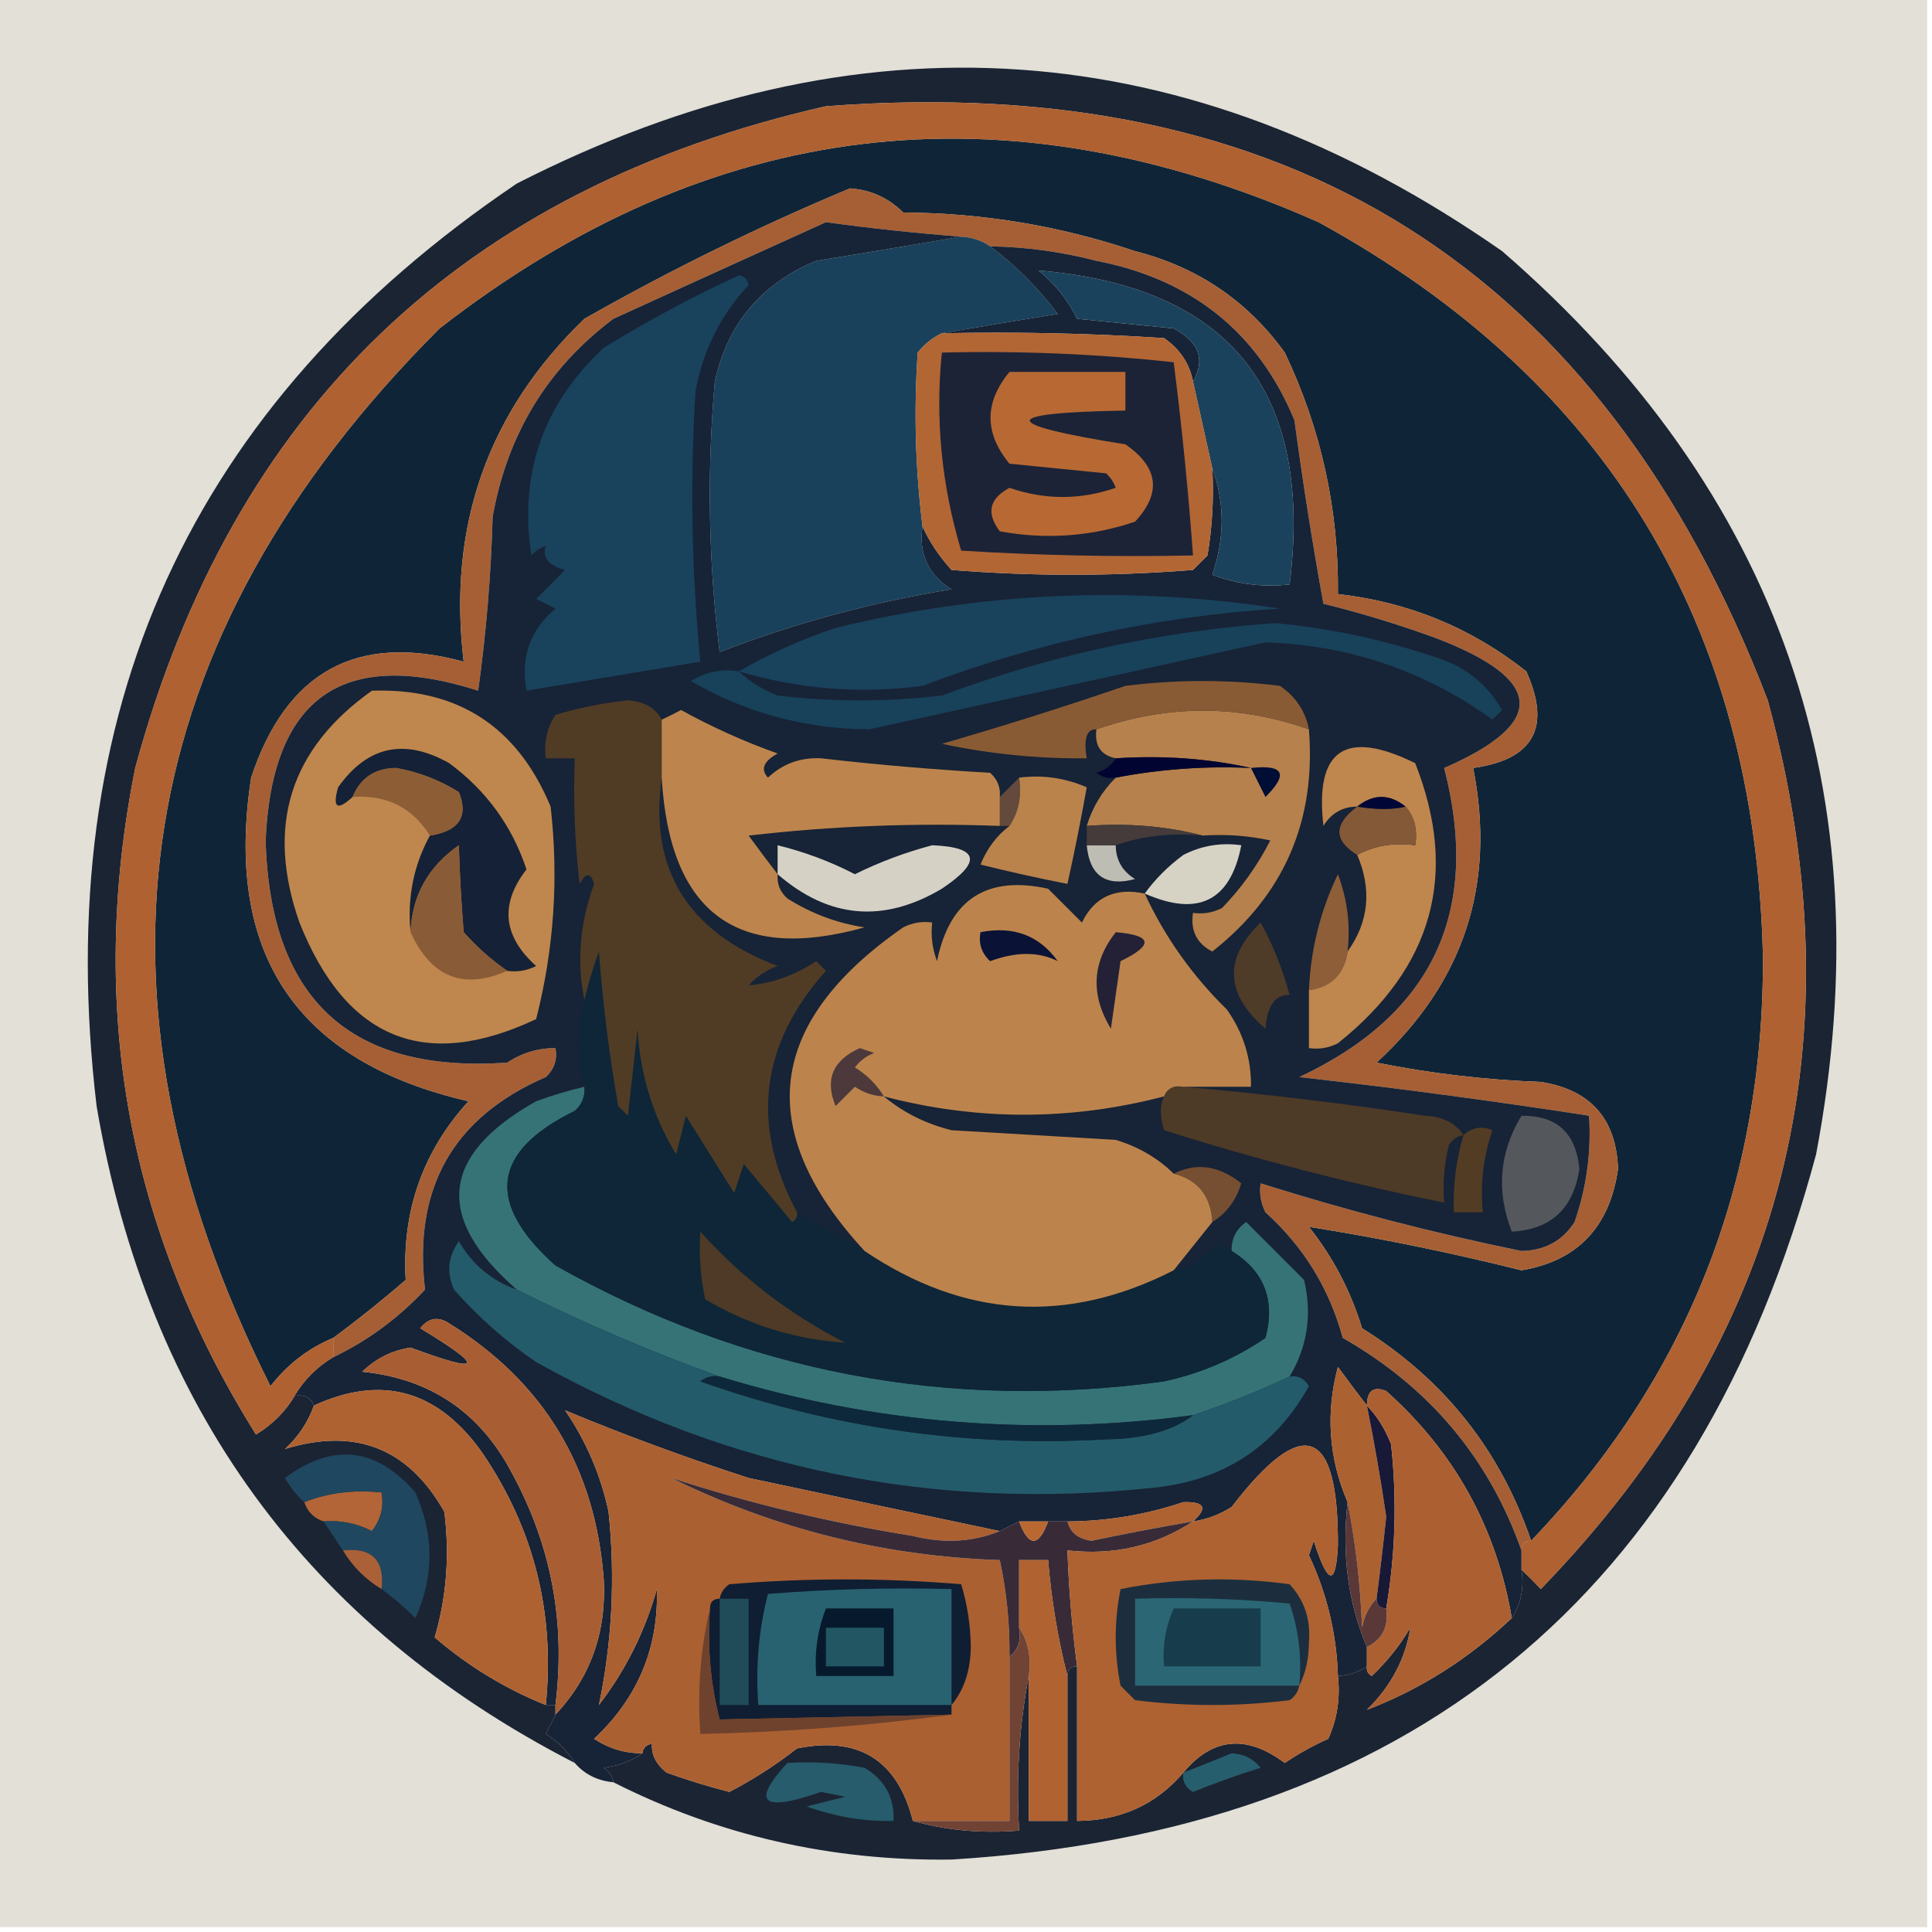 <?xml version="1.0" encoding="UTF-8"?>
<!DOCTYPE svg PUBLIC "-//W3C//DTD SVG 1.1//EN" "http://www.w3.org/Graphics/SVG/1.1/DTD/svg11.dtd">
<svg xmlns="http://www.w3.org/2000/svg" version="1.1" width="200px" height="200px" style="shape-rendering:geometricPrecision; text-rendering:geometricPrecision; image-rendering:optimizeQuality; fill-rule:evenodd; clip-rule:evenodd" xmlns:xlink="http://www.w3.org/1999/xlink">
<g><path style="opacity:1" fill="#e2e0d7" d="M -0.5,-0.5 C 66.167,-0.5 132.833,-0.5 199.5,-0.5C 199.5,66.167 199.5,132.833 199.5,199.5C 132.833,199.5 66.167,199.5 -0.5,199.5C -0.5,132.833 -0.5,66.167 -0.5,-0.5 Z"/></g>
<g><path style="opacity:1" fill="#1b2433" d="M 63.5,184.5 C 63.389,183.883 63.056,183.383 62.5,183C 64.058,182.79 65.391,182.29 66.5,181.5C 66.56,180.957 66.893,180.624 67.5,180.5C 67.402,181.616 67.902,182.616 69,183.5C 71.136,184.268 73.303,184.934 75.5,185.5C 77.944,184.233 80.277,182.733 82.5,181C 88.899,179.698 92.899,182.198 94.5,188.5C 97.962,189.482 101.629,189.815 105.5,189.5C 105.179,183.974 105.512,178.64 106.5,173.5C 106.5,178.5 106.5,183.5 106.5,188.5C 107.833,188.5 109.167,188.5 110.5,188.5C 110.5,183.5 110.5,178.5 110.5,173.5C 110.5,172.833 110.833,172.5 111.5,172.5C 111.5,177.833 111.5,183.167 111.5,188.5C 116.022,188.47 119.689,186.803 122.5,183.5C 125.524,179.864 129.024,179.531 133,182.5C 134.419,181.54 135.919,180.707 137.5,180C 138.423,177.959 138.756,175.792 138.5,173.5C 139.609,173.443 140.609,173.11 141.5,172.5C 141.435,172.938 141.601,173.272 142,173.5C 143.574,172.016 144.907,170.349 146,168.5C 145.498,171.719 143.998,174.552 141.5,177C 147.016,174.894 152.016,171.728 156.5,167.5C 157.451,166.081 157.784,164.415 157.5,162.5C 158.151,163.091 158.818,163.757 159.5,164.5C 184.752,138.445 192.585,107.778 183,72.5C 165.854,27.835 133.354,7.335 85.5,11C 47.9,19.536 24.067,42.369 14,79.5C 9.035,104.276 13.202,127.276 26.5,148.5C 28.216,147.451 29.549,146.118 30.5,144.5C 31.492,144.328 32.158,144.662 32.5,145.5C 31.883,147.229 30.883,148.729 29.5,150C 36.775,147.748 42.275,149.915 46,156.5C 46.56,160.988 46.227,165.321 45,169.5C 48.473,172.484 52.306,174.817 56.5,176.5C 56.833,176.5 57.167,176.5 57.5,176.5C 57.5,176.833 57.5,177.167 57.5,177.5C 57.196,178.15 56.863,178.817 56.5,179.5C 57.77,180.288 58.77,181.288 59.5,182.5C 31.788,168.248 15.288,145.581 10,114.5C 5.152,73.704 19.652,41.871 53.5,19C 88.897,0.94 122.897,3.273 155.5,26C 184.252,50.922 195.085,82.088 188,119.5C 175.725,165.268 145.892,189.601 98.5,192.5C 86.055,192.672 74.388,190.006 63.5,184.5 Z"/></g>
<g><path style="opacity:1" fill="#0f2537" d="M 158.5,159.5 C 155.3,150.116 149.467,142.782 141,137.5C 139.819,133.637 137.986,130.137 135.5,127C 142.837,128.165 150.17,129.665 157.5,131.5C 163.297,130.533 166.63,127.033 167.5,121C 167.308,115.808 164.641,112.808 159.5,112C 153.769,111.79 148.103,111.124 142.5,110C 151.545,101.697 154.879,91.531 152.5,79.5C 158.771,78.626 160.604,75.293 158,69.5C 152.286,64.982 145.786,62.316 138.5,61.5C 138.594,52.729 136.761,44.396 133,36.5C 129.135,31.146 123.968,27.646 117.5,26C 109.72,23.377 101.72,22.044 93.5,22C 91.983,20.492 90.149,19.658 88,19.5C 78.622,23.413 69.455,27.913 60.5,33C 50.489,42.64 46.322,54.473 48,68.5C 36.978,65.49 29.644,69.49 26,80.5C 23.193,98.745 30.693,109.911 48.5,114C 43.763,119.208 41.596,125.375 42,132.5C 39.522,134.639 37.022,136.639 34.5,138.5C 31.925,139.568 29.758,141.235 28,143.5C 7.532,102.636 13.365,66.136 45.5,34C 73.526,12.208 103.859,8.542 136.5,23C 166.369,39.384 181.702,64.717 182.5,99C 182.605,122.543 174.605,142.709 158.5,159.5 Z"/></g>
<g><path style="opacity:1" fill="#af6131" d="M 157.5,162.5 C 157.5,161.833 157.5,161.167 157.5,160.5C 157.5,159.833 157.833,159.5 158.5,159.5C 174.605,142.709 182.605,122.543 182.5,99C 181.702,64.717 166.369,39.384 136.5,23C 103.859,8.542 73.526,12.208 45.5,34C 13.365,66.136 7.532,102.636 28,143.5C 29.758,141.235 31.925,139.568 34.5,138.5C 34.5,139.167 34.5,139.833 34.5,140.5C 32.833,141.5 31.5,142.833 30.5,144.5C 29.549,146.118 28.216,147.451 26.5,148.5C 13.202,127.276 9.035,104.276 14,79.5C 24.067,42.369 47.9,19.536 85.5,11C 133.354,7.335 165.854,27.835 183,72.5C 192.585,107.778 184.752,138.445 159.5,164.5C 158.818,163.757 158.151,163.091 157.5,162.5 Z"/></g>
<g><path style="opacity:1" fill="#a65f34" d="M 158.5,159.5 C 157.833,159.5 157.5,159.833 157.5,160.5C 154.116,150.939 147.949,143.606 139,138.5C 137.613,133.396 134.947,129.063 131,125.5C 130.517,124.552 130.351,123.552 130.5,122.5C 139.357,125.298 148.357,127.631 157.5,129.5C 159.923,129.45 161.756,128.45 163,126.5C 164.237,122.94 164.737,119.273 164.5,115.5C 154.636,113.971 144.636,112.637 134.5,111.5C 148.333,105.01 153.333,94.344 149.5,79.5C 160.237,74.821 159.903,70.321 148.5,66C 144.695,64.62 140.862,63.453 137,62.5C 135.855,56.196 134.855,49.862 134,43.5C 130.239,34.426 123.406,28.926 113.5,27C 109.886,26.064 106.22,25.564 102.5,25.5C 101.609,24.89 100.609,24.557 99.5,24.5C 94.717,24.127 90.05,23.627 85.5,23C 78.272,26.276 70.939,29.609 63.5,33C 56.684,38.117 52.517,44.951 51,53.5C 50.83,59.528 50.33,65.528 49.5,71.5C 35.487,67.015 28.154,72.182 27.5,87C 27.961,103.467 36.294,111.134 52.5,110C 54.025,108.991 55.692,108.491 57.5,108.5C 57.719,109.675 57.386,110.675 56.5,111.5C 46.921,115.648 42.755,122.982 44,133.5C 41.248,136.453 38.082,138.786 34.5,140.5C 34.5,139.833 34.5,139.167 34.5,138.5C 37.022,136.639 39.522,134.639 42,132.5C 41.596,125.375 43.763,119.208 48.5,114C 30.693,109.911 23.193,98.745 26,80.5C 29.644,69.49 36.978,65.49 48,68.5C 46.322,54.473 50.489,42.64 60.5,33C 69.455,27.913 78.622,23.413 88,19.5C 90.149,19.658 91.983,20.492 93.5,22C 101.72,22.044 109.72,23.377 117.5,26C 123.968,27.646 129.135,31.146 133,36.5C 136.761,44.396 138.594,52.729 138.5,61.5C 145.786,62.316 152.286,64.982 158,69.5C 160.604,75.293 158.771,78.626 152.5,79.5C 154.879,91.531 151.545,101.697 142.5,110C 148.103,111.124 153.769,111.79 159.5,112C 164.641,112.808 167.308,115.808 167.5,121C 166.63,127.033 163.297,130.533 157.5,131.5C 150.17,129.665 142.837,128.165 135.5,127C 137.986,130.137 139.819,133.637 141,137.5C 149.467,142.782 155.3,150.116 158.5,159.5 Z"/></g>
<g><path style="opacity:1" fill="#19415b" d="M 99.5,24.5 C 100.609,24.557 101.609,24.89 102.5,25.5C 105.118,27.452 107.452,29.785 109.5,32.5C 105.353,33.167 101.353,33.834 97.5,34.5C 96.542,34.953 95.708,35.62 95,36.5C 94.591,42.51 94.758,48.51 95.5,54.5C 95.081,57.325 96.081,59.491 98.5,61C 90.212,62.353 82.212,64.52 74.5,67.5C 73.335,58.184 73.168,48.851 74,39.5C 75.307,33.523 78.807,29.357 84.5,27C 89.643,26.162 94.643,25.328 99.5,24.5 Z"/></g>
<g><path style="opacity:1" fill="#172336" d="M 99.5,24.5 C 94.643,25.328 89.643,26.162 84.5,27C 78.807,29.357 75.307,33.523 74,39.5C 73.168,48.851 73.335,58.184 74.5,67.5C 82.212,64.52 90.212,62.353 98.5,61C 96.081,59.491 95.081,57.325 95.5,54.5C 96.219,56.091 97.219,57.591 98.5,59C 106.833,59.667 115.167,59.667 123.5,59C 124,58.5 124.5,58 125,57.5C 125.498,54.518 125.665,51.518 125.5,48.5C 126.793,52.034 126.793,55.701 125.5,59.5C 128.086,60.48 130.753,60.813 133.5,60.5C 135.98,40.5 127.314,29.666 107.5,28C 109.213,29.378 110.547,31.045 111.5,33C 114.833,33.333 118.167,33.667 121.5,34C 124.136,35.41 124.803,37.243 123.5,39.5C 123.141,37.629 122.141,36.129 120.5,35C 112.841,34.5 105.174,34.334 97.5,34.5C 101.353,33.834 105.353,33.167 109.5,32.5C 107.452,29.785 105.118,27.452 102.5,25.5C 106.22,25.564 109.886,26.064 113.5,27C 123.406,28.926 130.239,34.426 134,43.5C 134.855,49.862 135.855,56.196 137,62.5C 140.862,63.453 144.695,64.62 148.5,66C 159.903,70.321 160.237,74.821 149.5,79.5C 153.333,94.344 148.333,105.01 134.5,111.5C 144.636,112.637 154.636,113.971 164.5,115.5C 164.737,119.273 164.237,122.94 163,126.5C 161.756,128.45 159.923,129.45 157.5,129.5C 148.357,127.631 139.357,125.298 130.5,122.5C 130.351,123.552 130.517,124.552 131,125.5C 134.947,129.063 137.613,133.396 139,138.5C 147.949,143.606 154.116,150.939 157.5,160.5C 157.5,161.167 157.5,161.833 157.5,162.5C 157.784,164.415 157.451,166.081 156.5,167.5C 154.903,158.138 150.57,150.305 143.5,144C 142.184,143.472 141.517,143.972 141.5,145.5C 140.521,144.235 139.521,142.901 138.5,141.5C 137.216,146.28 137.55,150.946 139.5,155.5C 138.892,160.944 139.558,165.944 141.5,170.5C 141.5,171.167 141.5,171.833 141.5,172.5C 140.609,173.11 139.609,173.443 138.5,173.5C 138.365,169.128 137.365,164.961 135.5,161C 135.667,160.5 135.833,160 136,159.5C 137.458,164.104 138.291,164.271 138.5,160C 138.559,147.698 134.893,146.365 127.5,156C 126.255,156.791 124.922,157.291 123.5,157.5C 125.054,156.105 124.721,155.439 122.5,155.5C 118.6,156.809 114.6,157.476 110.5,157.5C 109.833,157.5 109.167,157.5 108.5,157.5C 107.5,157.5 106.5,157.5 105.5,157.5C 104.833,157.833 104.167,158.167 103.5,158.5C 94.965,156.705 86.298,154.871 77.5,153C 70.958,150.881 64.625,148.547 58.5,146C 60.686,149.205 62.186,152.705 63,156.5C 63.703,163.296 63.37,169.963 62,176.5C 64.754,172.921 66.754,168.921 68,164.5C 68.184,170.607 66.017,175.774 61.5,180C 63.025,181.009 64.692,181.509 66.5,181.5C 65.391,182.29 64.058,182.79 62.5,183C 63.056,183.383 63.389,183.883 63.5,184.5C 61.847,184.34 60.514,183.674 59.5,182.5C 58.77,181.288 57.77,180.288 56.5,179.5C 56.863,178.817 57.196,178.15 57.5,177.5C 61.122,173.642 62.788,168.975 62.5,163.5C 61.633,151.927 56.3,143.094 46.5,137C 45.365,136.251 44.365,136.417 43.5,137.5C 50.29,141.606 49.956,142.273 42.5,139.5C 40.559,139.804 38.893,140.637 37.5,142C 44.547,142.712 49.714,146.212 53,152.5C 57.07,159.969 58.57,167.969 57.5,176.5C 57.167,176.5 56.833,176.5 56.5,176.5C 57.461,167.011 55.294,158.345 50,150.5C 45.399,143.924 39.565,142.257 32.5,145.5C 32.158,144.662 31.492,144.328 30.5,144.5C 31.5,142.833 32.833,141.5 34.5,140.5C 38.082,138.786 41.248,136.453 44,133.5C 42.755,122.982 46.921,115.648 56.5,111.5C 57.386,110.675 57.719,109.675 57.5,108.5C 55.692,108.491 54.025,108.991 52.5,110C 36.294,111.134 27.961,103.467 27.5,87C 28.154,72.182 35.487,67.015 49.5,71.5C 50.33,65.528 50.83,59.528 51,53.5C 52.517,44.951 56.684,38.117 63.5,33C 70.939,29.609 78.272,26.276 85.5,23C 90.05,23.627 94.717,24.127 99.5,24.5 Z"/></g>
<g><path style="opacity:1" fill="#357377" d="M 60.5,112.5 C 60.586,113.496 60.252,114.329 59.5,115C 50.914,119.195 50.248,124.529 57.5,131C 77.17,142.068 98.17,146.068 120.5,143C 124.326,142.168 127.826,140.668 131,138.5C 132.041,134.59 130.875,131.59 127.5,129.5C 127.461,128.244 127.961,127.244 129,126.5C 131,128.5 133,130.5 135,132.5C 135.847,136.072 135.347,139.406 133.5,142.5C 130.193,144.043 126.86,145.377 123.5,146.5C 106.858,148.72 90.524,147.386 74.5,142.5C 67.423,139.963 60.423,136.963 53.5,133.5C 44.934,126.061 45.601,119.561 55.5,114C 57.154,113.392 58.821,112.892 60.5,112.5 Z"/></g>
<g><path style="opacity:1" fill="#0e2637" d="M 82.5,125.5 C 84.833,126.833 87.167,128.167 89.5,129.5C 99.823,136.46 110.49,137.126 121.5,131.5C 123.371,131.141 124.871,130.141 126,128.5C 126.383,129.056 126.883,129.389 127.5,129.5C 130.875,131.59 132.041,134.59 131,138.5C 127.826,140.668 124.326,142.168 120.5,143C 98.17,146.068 77.17,142.068 57.5,131C 50.248,124.529 50.914,119.195 59.5,115C 60.252,114.329 60.586,113.496 60.5,112.5C 59.628,109.579 59.628,106.579 60.5,103.5C 60.892,101.821 61.392,100.154 62,98.5C 62.403,103.867 63.07,109.201 64,114.5C 64.333,114.833 64.667,115.167 65,115.5C 65.333,112.5 65.667,109.5 66,106.5C 66.259,111.215 67.593,115.548 70,119.5C 70.333,118.167 70.667,116.833 71,115.5C 72.667,118.167 74.333,120.833 76,123.5C 76.333,122.5 76.667,121.5 77,120.5C 78.667,122.5 80.333,124.5 82,126.5C 82.399,126.272 82.565,125.938 82.5,125.5 Z"/></g>
<g><path style="opacity:1" fill="#4e3a26" d="M 72.5,127.5 C 76.726,132.212 81.726,136.045 87.5,139C 82.324,138.663 77.49,137.163 73,134.5C 72.503,132.19 72.337,129.857 72.5,127.5 Z"/></g>
<g><path style="opacity:1" fill="#764f32" d="M 121.5,121.5 C 123.856,120.32 126.189,120.654 128.5,122.5C 127.965,124.261 126.965,125.594 125.5,126.5C 125.33,123.796 123.997,122.129 121.5,121.5 Z"/></g>
<g><path style="opacity:1" fill="#54585c" d="M 157.5,115.5 C 161.146,115.452 163.146,117.285 163.5,121C 162.883,125.12 160.55,127.287 156.5,127.5C 154.87,123.297 155.203,119.297 157.5,115.5 Z"/></g>
<g><path style="opacity:1" fill="#523d24" d="M 151.5,117.5 C 152.423,116.697 153.423,116.53 154.5,117C 153.556,119.719 153.223,122.552 153.5,125.5C 152.5,125.5 151.5,125.5 150.5,125.5C 150.401,122.763 150.735,120.096 151.5,117.5 Z"/></g>
<g><path style="opacity:1" fill="#4d3a27" d="M 120.5,113.5 C 120.842,112.662 121.508,112.328 122.5,112.5C 130.721,113.21 139.054,114.21 147.5,115.5C 149.333,115.585 150.666,116.252 151.5,117.5C 150.883,117.611 150.383,117.944 150,118.5C 149.505,120.473 149.338,122.473 149.5,124.5C 139.742,122.528 130.075,120.028 120.5,117C 120.063,115.539 120.063,114.372 120.5,113.5 Z"/></g>
<g><path style="opacity:1" fill="#bc844c" d="M 118.5,92.5 C 120.586,96.995 123.419,100.995 127,104.5C 128.707,106.909 129.54,109.575 129.5,112.5C 127.167,112.5 124.833,112.5 122.5,112.5C 121.508,112.328 120.842,112.662 120.5,113.5C 110.812,116.027 101.146,116.027 91.5,113.5C 93.493,115.163 95.826,116.33 98.5,117C 104.167,117.333 109.833,117.667 115.5,118C 117.853,118.713 119.853,119.879 121.5,121.5C 123.997,122.129 125.33,123.796 125.5,126.5C 124.167,128.167 122.833,129.833 121.5,131.5C 110.49,137.126 99.823,136.46 89.5,129.5C 77.98,117.019 79.313,105.853 93.5,96C 94.448,95.517 95.448,95.35 96.5,95.5C 96.343,96.873 96.51,98.207 97,99.5C 98.303,93.099 102.137,90.599 108.5,92C 109.667,93.167 110.833,94.333 112,95.5C 113.287,92.855 115.453,91.855 118.5,92.5 Z"/></g>
<g><path style="opacity:1" fill="#4d393c" d="M 91.5,113.5 C 90.417,113.461 89.417,113.127 88.5,112.5C 87.833,113.167 87.167,113.833 86.5,114.5C 85.361,111.768 86.195,109.768 89,108.5C 89.5,108.667 90,108.833 90.5,109C 89.692,109.308 89.025,109.808 88.5,110.5C 89.77,111.288 90.77,112.288 91.5,113.5 Z"/></g>
<g><path style="opacity:1" fill="#4e3b28" d="M 130.5,95.5 C 131.767,97.78 132.767,100.28 133.5,103C 132.02,102.942 131.187,104.109 131,106.5C 126.81,102.871 126.644,99.204 130.5,95.5 Z"/></g>
<g><path style="opacity:1" fill="#242137" d="M 115.5,96.5 C 119.3,96.819 119.466,97.819 116,99.5C 115.667,101.833 115.333,104.167 115,106.5C 112.872,102.975 113.039,99.642 115.5,96.5 Z"/></g>
<g><path style="opacity:1" fill="#0a1335" d="M 101.5,96.5 C 104.908,95.828 107.575,96.828 109.5,99.5C 107.535,98.504 105.202,98.504 102.5,99.5C 101.614,98.675 101.281,97.675 101.5,96.5 Z"/></g>
<g><path style="opacity:1" fill="#8d5e38" d="M 139.5,98.5 C 139.167,100.833 137.833,102.167 135.5,102.5C 135.677,98.302 136.677,94.302 138.5,90.5C 139.48,93.087 139.813,95.753 139.5,98.5 Z"/></g>
<g><path style="opacity:1" fill="#b6814c" d="M 135.5,75.5 C 136.252,84.991 132.919,92.657 125.5,98.5C 123.889,97.68 123.222,96.346 123.5,94.5C 124.552,94.65 125.552,94.483 126.5,94C 128.527,91.906 130.194,89.573 131.5,87C 129.19,86.503 126.857,86.337 124.5,86.5C 120.702,85.517 116.702,85.183 112.5,85.5C 113.075,83.589 114.075,81.922 115.5,80.5C 120.103,79.617 124.77,79.283 129.5,79.5C 125.03,78.514 120.363,78.18 115.5,78.5C 113.952,78.179 113.285,77.179 113.5,75.5C 120.891,72.921 128.224,72.921 135.5,75.5 Z"/></g>
<g><path style="opacity:1" fill="#d5d1c5" d="M 80.5,90.5 C 80.5,89.5 80.5,88.5 80.5,87.5C 83.32,88.196 85.987,89.196 88.5,90.5C 91.005,89.254 93.672,88.254 96.5,87.5C 101.354,87.699 101.687,89.199 97.5,92C 91.453,95.588 85.786,95.088 80.5,90.5 Z"/></g>
<g><path style="opacity:1" fill="#d6d3c5" d="M 118.5,92.5 C 119.588,91 120.921,89.667 122.5,88.5C 124.396,87.534 126.396,87.201 128.5,87.5C 127.374,93.279 124.04,94.946 118.5,92.5 Z"/></g>
<g><path style="opacity:1" fill="#bf864d" d="M 135.5,102.5 C 137.833,102.167 139.167,100.833 139.5,98.5C 141.697,95.437 142.03,92.104 140.5,88.5C 142.265,87.539 144.265,87.205 146.5,87.5C 146.768,85.901 146.434,84.568 145.5,83.5C 143.833,82.167 142.167,82.167 140.5,83.5C 138.983,83.511 137.816,84.177 137,85.5C 136.088,77.603 139.255,75.436 146.5,79C 151.024,90.453 148.358,100.12 138.5,108C 137.552,108.483 136.552,108.649 135.5,108.5C 135.5,106.5 135.5,104.5 135.5,102.5 Z"/></g>
<g><path style="opacity:1" fill="#bebdb3" d="M 112.5,87.5 C 113.5,87.5 114.5,87.5 115.5,87.5C 115.511,89.017 116.177,90.184 117.5,91C 114.461,91.813 112.794,90.646 112.5,87.5 Z"/></g>
<g><path style="opacity:1" fill="#503c25" d="M 68.5,74.5 C 68.5,76.5 68.5,78.5 68.5,80.5C 67.172,89.975 71.172,96.475 80.5,100C 79.328,100.419 78.328,101.085 77.5,102C 79.937,101.797 82.271,100.963 84.5,99.5C 84.833,99.833 85.167,100.167 85.5,100.5C 78.685,108.125 77.685,116.458 82.5,125.5C 82.565,125.938 82.399,126.272 82,126.5C 80.333,124.5 78.667,122.5 77,120.5C 76.667,121.5 76.333,122.5 76,123.5C 74.333,120.833 72.667,118.167 71,115.5C 70.667,116.833 70.333,118.167 70,119.5C 67.593,115.548 66.259,111.215 66,106.5C 65.667,109.5 65.333,112.5 65,115.5C 64.667,115.167 64.333,114.833 64,114.5C 63.07,109.201 62.403,103.867 62,98.5C 61.392,100.154 60.892,101.821 60.5,103.5C 59.69,99.597 60.024,95.597 61.5,91.5C 61.154,90.304 60.654,90.304 60,91.5C 59.501,87.179 59.334,82.846 59.5,78.5C 58.5,78.5 57.5,78.5 56.5,78.5C 56.286,76.856 56.62,75.356 57.5,74C 59.953,73.262 62.453,72.762 65,72.5C 66.681,72.608 67.848,73.275 68.5,74.5 Z"/></g>
<g><path style="opacity:1" fill="#845937" d="M 140.5,83.5 C 142.475,83.822 144.142,83.822 145.5,83.5C 146.434,84.568 146.768,85.901 146.5,87.5C 144.265,87.205 142.265,87.539 140.5,88.5C 138.043,86.999 138.043,85.332 140.5,83.5 Z"/></g>
<g><path style="opacity:1" fill="#453b3a" d="M 112.5,85.5 C 116.702,85.183 120.702,85.517 124.5,86.5C 121.287,86.19 118.287,86.523 115.5,87.5C 114.5,87.5 113.5,87.5 112.5,87.5C 112.5,86.833 112.5,86.167 112.5,85.5 Z"/></g>
<g><path style="opacity:1" fill="#bf874d" d="M 38.5,71.5 C 47.387,71.207 53.553,75.207 57,83.5C 57.849,90.933 57.349,98.266 55.5,105.5C 43.978,110.929 35.812,107.595 31,95.5C 27.498,85.529 29.998,77.529 38.5,71.5 Z"/></g>
<g><path style="opacity:1" fill="#152136" d="M 52.5,100.5 C 50.871,99.375 49.371,98.041 48,96.5C 47.748,93.333 47.581,90.333 47.5,87.5C 44.314,89.723 42.647,92.723 42.5,96.5C 42.152,92.915 42.819,89.582 44.5,86.5C 47.519,86.028 48.519,84.528 47.5,82C 45.487,80.743 43.321,79.909 41,79.5C 38.817,79.522 37.317,80.522 36.5,82.5C 34.895,83.969 34.395,83.635 35,81.5C 38.033,77.226 41.867,76.393 46.5,79C 50.342,81.838 53.009,85.504 54.5,90C 51.724,93.587 52.057,96.92 55.5,100C 54.552,100.483 53.552,100.649 52.5,100.5 Z"/></g>
<g><path style="opacity:1" fill="#895b36" d="M 52.5,100.5 C 47.962,102.504 44.629,101.171 42.5,96.5C 42.647,92.723 44.314,89.723 47.5,87.5C 47.581,90.333 47.748,93.333 48,96.5C 49.371,98.041 50.871,99.375 52.5,100.5 Z"/></g>
<g><path style="opacity:1" fill="#634a3c" d="M 105.5,80.5 C 105.784,82.415 105.451,84.081 104.5,85.5C 104.167,85.5 103.833,85.5 103.5,85.5C 103.5,84.5 103.5,83.5 103.5,82.5C 104.167,81.833 104.833,81.167 105.5,80.5 Z"/></g>
<g><path style="opacity:1" fill="#000635" d="M 140.5,83.5 C 142.167,82.167 143.833,82.167 145.5,83.5C 144.142,83.822 142.475,83.822 140.5,83.5 Z"/></g>
<g><path style="opacity:1" fill="#ba834c" d="M 105.5,80.5 C 107.924,80.192 110.257,80.526 112.5,81.5C 111.906,84.83 111.24,88.164 110.5,91.5C 107.497,90.915 104.497,90.248 101.5,89.5C 102.172,87.841 103.172,86.507 104.5,85.5C 105.451,84.081 105.784,82.415 105.5,80.5 Z"/></g>
<g><path style="opacity:1" fill="#8d5d35" d="M 44.5,86.5 C 42.685,83.593 40.019,82.259 36.5,82.5C 37.317,80.522 38.817,79.522 41,79.5C 43.321,79.909 45.487,80.743 47.5,82C 48.519,84.528 47.519,86.028 44.5,86.5 Z"/></g>
<g><path style="opacity:1" fill="#000d35" d="M 129.5,79.5 C 132.907,79.125 133.407,80.125 131,82.5C 130.487,81.473 129.987,80.473 129.5,79.5 Z"/></g>
<g><path style="opacity:1" fill="#010431" d="M 115.5,78.5 C 120.363,78.18 125.03,78.514 129.5,79.5C 124.77,79.283 120.103,79.617 115.5,80.5C 114.761,80.631 114.094,80.464 113.5,80C 114.416,79.722 115.082,79.222 115.5,78.5 Z"/></g>
<g><path style="opacity:1" fill="#bd854d" d="M 103.5,82.5 C 103.5,83.5 103.5,84.5 103.5,85.5C 94.808,85.169 86.141,85.502 77.5,86.5C 78.521,87.901 79.521,89.235 80.5,90.5C 80.414,91.496 80.748,92.329 81.5,93C 83.957,94.562 86.624,95.562 89.5,96C 76.319,99.687 69.319,94.52 68.5,80.5C 68.5,78.5 68.5,76.5 68.5,74.5C 69.15,74.196 69.817,73.863 70.5,73.5C 73.715,75.274 77.048,76.774 80.5,78C 79.04,78.811 78.707,79.645 79.5,80.5C 81.021,79.063 82.855,78.396 85,78.5C 90.817,79.166 96.651,79.666 102.5,80C 103.252,80.671 103.586,81.504 103.5,82.5 Z"/></g>
<g><path style="opacity:1" fill="#895b34" d="M 135.5,75.5 C 128.224,72.921 120.891,72.921 113.5,75.5C 112.493,75.452 112.16,76.452 112.5,78.5C 107.448,78.55 102.448,78.05 97.5,77C 103.88,75.155 110.214,73.155 116.5,71C 121.833,70.333 127.167,70.333 132.5,71C 134.141,72.129 135.141,73.629 135.5,75.5 Z"/></g>
<g><path style="opacity:1" fill="#18415a" d="M 76.5,69.5 C 77.6,70.558 78.934,71.392 80.5,72C 86.167,72.667 91.833,72.667 97.5,72C 108.644,67.839 120.144,65.339 132,64.5C 137.636,65.027 143.136,66.194 148.5,68C 151.576,68.911 153.909,70.744 155.5,73.5C 155.167,73.833 154.833,74.167 154.5,74.5C 147.522,69.46 139.688,66.793 131,66.5C 117.317,69.503 103.65,72.503 90,75.5C 83.38,75.47 77.213,73.803 71.5,70.5C 73.045,69.548 74.712,69.215 76.5,69.5 Z"/></g>
<g><path style="opacity:1" fill="#19425c" d="M 76.5,69.5 C 79.549,67.712 82.882,66.212 86.5,65C 101.704,61.283 117.037,60.617 132.5,63C 119.771,63.797 107.438,66.464 95.5,71C 89.038,71.849 82.705,71.349 76.5,69.5 Z"/></g>
<g><path style="opacity:1" fill="#1b425c" d="M 125.5,48.5 C 124.833,45.5 124.167,42.5 123.5,39.5C 124.803,37.243 124.136,35.41 121.5,34C 118.167,33.667 114.833,33.333 111.5,33C 110.547,31.045 109.213,29.378 107.5,28C 127.314,29.666 135.98,40.5 133.5,60.5C 130.753,60.813 128.086,60.48 125.5,59.5C 126.793,55.701 126.793,52.034 125.5,48.5 Z"/></g>
<g><path style="opacity:1" fill="#b26634" d="M 97.5,34.5 C 105.174,34.334 112.841,34.5 120.5,35C 122.141,36.129 123.141,37.629 123.5,39.5C 124.167,42.5 124.833,45.5 125.5,48.5C 125.665,51.518 125.498,54.518 125,57.5C 124.5,58 124,58.5 123.5,59C 115.167,59.667 106.833,59.667 98.5,59C 97.219,57.591 96.219,56.091 95.5,54.5C 94.758,48.51 94.591,42.51 95,36.5C 95.708,35.62 96.542,34.953 97.5,34.5 Z"/></g>
<g><path style="opacity:1" fill="#1c2337" d="M 97.5,36.5 C 105.534,36.302 113.534,36.635 121.5,37.5C 122.346,44.14 123.013,50.807 123.5,57.5C 115.493,57.666 107.493,57.5 99.5,57C 97.469,50.233 96.803,43.4 97.5,36.5 Z"/></g>
<g><path style="opacity:1" fill="#b86933" d="M 104.5,38.5 C 108.5,38.5 112.5,38.5 116.5,38.5C 116.5,39.833 116.5,41.167 116.5,42.5C 103.31,42.729 103.31,43.896 116.5,46C 119.932,48.367 120.265,51.034 117.5,54C 112.953,55.545 108.287,55.879 103.5,55C 102.07,53.12 102.404,51.62 104.5,50.5C 108.153,51.764 111.82,51.764 115.5,50.5C 115.291,49.914 114.957,49.414 114.5,49C 111.167,48.667 107.833,48.333 104.5,48C 101.888,44.836 101.888,41.669 104.5,38.5 Z"/></g>
<g><path style="opacity:1" fill="#19425c" d="M 76.5,28.5 C 77.043,28.56 77.376,28.893 77.5,29.5C 74.607,32.619 72.774,36.286 72,40.5C 71.434,49.847 71.601,59.18 72.5,68.5C 66.496,69.501 60.496,70.501 54.5,71.5C 53.875,68.029 54.875,65.196 57.5,63C 56.833,62.667 56.167,62.333 55.5,62C 56.5,61 57.5,60 58.5,59C 56.776,58.552 56.109,57.718 56.5,56.5C 55.914,56.709 55.414,57.043 55,57.5C 53.716,49.017 56.216,41.851 62.5,36C 67.126,33.155 71.793,30.655 76.5,28.5 Z"/></g>
<g><path style="opacity:1" fill="#a85e32" d="M 57.5,177.5 C 57.5,177.167 57.5,176.833 57.5,176.5C 58.57,167.969 57.07,159.969 53,152.5C 49.714,146.212 44.547,142.712 37.5,142C 38.893,140.637 40.559,139.804 42.5,139.5C 49.956,142.273 50.29,141.606 43.5,137.5C 44.365,136.417 45.365,136.251 46.5,137C 56.3,143.094 61.633,151.927 62.5,163.5C 62.788,168.975 61.122,173.642 57.5,177.5 Z"/></g>
<g><path style="opacity:1" fill="#235b6a" d="M 53.5,133.5 C 60.423,136.963 67.423,139.963 74.5,142.5C 73.761,142.369 73.094,142.536 72.5,143C 86.091,147.821 100.092,149.821 114.5,149C 118.426,148.94 121.426,148.106 123.5,146.5C 126.86,145.377 130.193,144.043 133.5,142.5C 134.376,142.369 135.043,142.702 135.5,143.5C 132.004,149.751 126.671,153.251 119.5,154C 96.777,156.455 75.444,152.122 55.5,141C 52.37,138.872 49.537,136.372 47,133.5C 46.203,131.741 46.369,130.074 47.5,128.5C 48.931,130.938 50.931,132.604 53.5,133.5 Z"/></g>
<g><path style="opacity:1" fill="#0d283a" d="M 74.5,142.5 C 90.524,147.386 106.858,148.72 123.5,146.5C 121.426,148.106 118.426,148.94 114.5,149C 100.092,149.821 86.091,147.821 72.5,143C 73.094,142.536 73.761,142.369 74.5,142.5 Z"/></g>
<g><path style="opacity:1" fill="#ac6131" d="M 141.5,145.5 C 142.267,149.305 142.933,153.139 143.5,157C 143.202,159.848 142.869,162.681 142.5,165.5C 141.732,166.263 141.232,167.263 141,168.5C 140.825,163.981 140.325,159.647 139.5,155.5C 137.55,150.946 137.216,146.28 138.5,141.5C 139.521,142.901 140.521,144.235 141.5,145.5 Z"/></g>
<g><path style="opacity:1" fill="#b36537" d="M 33.5,157.5 C 32.5,157.167 31.833,156.5 31.5,155.5C 33.948,154.527 36.615,154.194 39.5,154.5C 39.762,155.978 39.429,157.311 38.5,158.5C 36.929,157.691 35.262,157.357 33.5,157.5 Z"/></g>
<g><path style="opacity:1" fill="#ab6031" d="M 103.5,158.5 C 100.696,159.638 97.697,159.805 94.5,159C 85.896,157.617 77.563,155.617 69.5,153C 80.171,158.268 91.505,161.101 103.5,161.5C 104.207,164.786 104.54,168.119 104.5,171.5C 104.5,177.167 104.5,182.833 104.5,188.5C 101.167,188.5 97.833,188.5 94.5,188.5C 92.899,182.198 88.899,179.698 82.5,181C 80.277,182.733 77.944,184.233 75.5,185.5C 73.303,184.934 71.136,184.268 69,183.5C 67.902,182.616 67.402,181.616 67.5,180.5C 66.893,180.624 66.56,180.957 66.5,181.5C 64.692,181.509 63.025,181.009 61.5,180C 66.017,175.774 68.184,170.607 68,164.5C 66.754,168.921 64.754,172.921 62,176.5C 63.37,169.963 63.703,163.296 63,156.5C 62.186,152.705 60.686,149.205 58.5,146C 64.625,148.547 70.958,150.881 77.5,153C 86.298,154.871 94.965,156.705 103.5,158.5 Z"/></g>
<g><path style="opacity:1" fill="#181837" d="M 141.5,145.5 C 142.558,146.6 143.392,147.934 144,149.5C 144.626,155.195 144.459,160.862 143.5,166.5C 142.833,166.5 142.5,166.167 142.5,165.5C 142.869,162.681 143.202,159.848 143.5,157C 142.933,153.139 142.267,149.305 141.5,145.5 Z"/></g>
<g><path style="opacity:1" fill="#ac6031" d="M 156.5,167.5 C 152.016,171.728 147.016,174.894 141.5,177C 143.998,174.552 145.498,171.719 146,168.5C 144.907,170.349 143.574,172.016 142,173.5C 141.601,173.272 141.435,172.938 141.5,172.5C 141.5,171.833 141.5,171.167 141.5,170.5C 143.104,169.713 143.771,168.38 143.5,166.5C 144.459,160.862 144.626,155.195 144,149.5C 143.392,147.934 142.558,146.6 141.5,145.5C 141.517,143.972 142.184,143.472 143.5,144C 150.57,150.305 154.903,158.138 156.5,167.5 Z"/></g>
<g><path style="opacity:1" fill="#af6231" d="M 56.5,176.5 C 52.306,174.817 48.473,172.484 45,169.5C 46.227,165.321 46.56,160.988 46,156.5C 42.275,149.915 36.775,147.748 29.5,150C 30.883,148.729 31.883,147.229 32.5,145.5C 39.565,142.257 45.399,143.924 50,150.5C 55.294,158.345 57.461,167.011 56.5,176.5 Z"/></g>
<g><path style="opacity:1" fill="#204760" d="M 39.5,164.5 C 39.833,161.5 38.5,160.167 35.5,160.5C 34.833,159.5 34.167,158.5 33.5,157.5C 35.262,157.357 36.929,157.691 38.5,158.5C 39.429,157.311 39.762,155.978 39.5,154.5C 36.615,154.194 33.948,154.527 31.5,155.5C 30.733,154.828 30.066,153.995 29.5,153C 34.455,149.324 38.955,149.824 43,154.5C 44.946,158.897 44.946,163.23 43,167.5C 41.855,166.364 40.688,165.364 39.5,164.5 Z"/></g>
<g><path style="opacity:1" fill="#ae6131" d="M 123.5,157.5 C 120.001,158.1 116.501,158.766 113,159.5C 111.624,159.316 110.791,158.649 110.5,157.5C 114.6,157.476 118.6,156.809 122.5,155.5C 124.721,155.439 125.054,156.105 123.5,157.5 Z"/></g>
<g><path style="opacity:1" fill="#382b37" d="M 103.5,158.5 C 104.167,158.167 104.833,157.833 105.5,157.5C 106.5,160.167 107.5,160.167 108.5,157.5C 109.167,157.5 109.833,157.5 110.5,157.5C 110.791,158.649 111.624,159.316 113,159.5C 116.501,158.766 120.001,158.1 123.5,157.5C 119.645,160.035 115.312,161.035 110.5,160.5C 110.646,164.519 110.979,168.519 111.5,172.5C 110.833,172.5 110.5,172.833 110.5,173.5C 109.518,169.684 108.851,165.684 108.5,161.5C 107.5,161.5 106.5,161.5 105.5,161.5C 105.5,163.833 105.5,166.167 105.5,168.5C 105.737,169.791 105.404,170.791 104.5,171.5C 104.54,168.119 104.207,164.786 103.5,161.5C 91.505,161.101 80.171,158.268 69.5,153C 77.563,155.617 85.896,157.617 94.5,159C 97.697,159.805 100.696,159.638 103.5,158.5 Z"/></g>
<g><path style="opacity:1" fill="#ba6831" d="M 105.5,157.5 C 106.5,157.5 107.5,157.5 108.5,157.5C 107.5,160.167 106.5,160.167 105.5,157.5 Z"/></g>
<g><path style="opacity:1" fill="#aa6138" d="M 35.5,160.5 C 38.5,160.167 39.833,161.5 39.5,164.5C 37.833,163.5 36.5,162.167 35.5,160.5 Z"/></g>
<g><path style="opacity:1" fill="#0f1e33" d="M 98.5,176.5 C 98.5,176.833 98.5,177.167 98.5,177.5C 90.479,177.669 82.479,177.835 74.5,178C 73.54,174.27 73.207,170.437 73.5,166.5C 73.5,165.833 73.833,165.5 74.5,165.5C 74.611,164.883 74.944,164.383 75.5,164C 83.5,163.333 91.5,163.333 99.5,164C 100.134,166.075 100.468,168.241 100.5,170.5C 100.461,172.952 99.794,174.952 98.5,176.5 Z"/></g>
<g><path style="opacity:1" fill="#286271" d="M 98.5,176.5 C 91.833,176.5 85.167,176.5 78.5,176.5C 78.207,172.563 78.54,168.73 79.5,165C 85.825,164.5 92.158,164.334 98.5,164.5C 98.5,168.5 98.5,172.5 98.5,176.5 Z"/></g>
<g><path style="opacity:1" fill="#593837" d="M 139.5,155.5 C 140.325,159.647 140.825,163.981 141,168.5C 141.232,167.263 141.732,166.263 142.5,165.5C 142.5,166.167 142.833,166.5 143.5,166.5C 143.771,168.38 143.104,169.713 141.5,170.5C 139.558,165.944 138.892,160.944 139.5,155.5 Z"/></g>
<g><path style="opacity:1" fill="#204c5a" d="M 74.5,165.5 C 75.5,165.5 76.5,165.5 77.5,165.5C 77.5,169.167 77.5,172.833 77.5,176.5C 76.5,176.5 75.5,176.5 74.5,176.5C 74.5,172.833 74.5,169.167 74.5,165.5 Z"/></g>
<g><path style="opacity:1" fill="#071a2d" d="M 85.5,166.5 C 87.833,166.5 90.167,166.5 92.5,166.5C 92.5,168.833 92.5,171.167 92.5,173.5C 89.833,173.5 87.167,173.5 84.5,173.5C 84.298,171.05 84.631,168.717 85.5,166.5 Z"/></g>
<g><path style="opacity:1" fill="#225663" d="M 85.5,168.5 C 87.5,168.5 89.5,168.5 91.5,168.5C 91.5,169.833 91.5,171.167 91.5,172.5C 89.5,172.5 87.5,172.5 85.5,172.5C 85.5,171.167 85.5,169.833 85.5,168.5 Z"/></g>
<g><path style="opacity:1" fill="#ae6131" d="M 138.5,173.5 C 138.756,175.792 138.423,177.959 137.5,180C 135.919,180.707 134.419,181.54 133,182.5C 129.024,179.531 125.524,179.864 122.5,183.5C 119.689,186.803 116.022,188.47 111.5,188.5C 111.5,183.167 111.5,177.833 111.5,172.5C 110.979,168.519 110.646,164.519 110.5,160.5C 115.312,161.035 119.645,160.035 123.5,157.5C 124.922,157.291 126.255,156.791 127.5,156C 134.893,146.365 138.559,147.698 138.5,160C 138.291,164.271 137.458,164.104 136,159.5C 135.833,160 135.667,160.5 135.5,161C 137.365,164.961 138.365,169.128 138.5,173.5 Z"/></g>
<g><path style="opacity:1" fill="#1c2e3e" d="M 134.5,174.5 C 134.389,175.117 134.056,175.617 133.5,176C 128.167,176.667 122.833,176.667 117.5,176C 117,175.5 116.5,175 116,174.5C 115.333,171.167 115.333,167.833 116,164.5C 121.75,163.359 127.584,163.193 133.5,164C 135.028,165.648 135.695,167.648 135.5,170C 135.492,171.707 135.158,173.207 134.5,174.5 Z"/></g>
<g><path style="opacity:1" fill="#2b6675" d="M 134.5,174.5 C 128.833,174.5 123.167,174.5 117.5,174.5C 117.5,171.5 117.5,168.5 117.5,165.5C 122.844,165.334 128.177,165.501 133.5,166C 134.444,168.719 134.777,171.552 134.5,174.5 Z"/></g>
<g><path style="opacity:1" fill="#173d4c" d="M 121.5,166.5 C 124.5,166.5 127.5,166.5 130.5,166.5C 130.5,168.5 130.5,170.5 130.5,172.5C 127.167,172.5 123.833,172.5 120.5,172.5C 120.325,170.379 120.659,168.379 121.5,166.5 Z"/></g>
<g><path style="opacity:1" fill="#6e422d" d="M 73.5,166.5 C 73.207,170.437 73.54,174.27 74.5,178C 82.479,177.835 90.479,177.669 98.5,177.5C 90.019,178.645 81.353,179.311 72.5,179.5C 72.182,174.968 72.515,170.634 73.5,166.5 Z"/></g>
<g><path style="opacity:1" fill="#b06231" d="M 110.5,173.5 C 110.5,178.5 110.5,183.5 110.5,188.5C 109.167,188.5 107.833,188.5 106.5,188.5C 106.5,183.5 106.5,178.5 106.5,173.5C 106.784,171.585 106.451,169.919 105.5,168.5C 105.5,166.167 105.5,163.833 105.5,161.5C 106.5,161.5 107.5,161.5 108.5,161.5C 108.851,165.684 109.518,169.684 110.5,173.5 Z"/></g>
<g><path style="opacity:1" fill="#275e6e" d="M 122.5,183.5 C 124.156,182.854 125.823,182.187 127.5,181.5C 128.737,181.556 129.737,182.056 130.5,183C 128.129,183.735 125.795,184.568 123.5,185.5C 122.702,185.043 122.369,184.376 122.5,183.5 Z"/></g>
<g><path style="opacity:1" fill="#265c6b" d="M 81.5,182.5 C 84.187,182.336 86.854,182.503 89.5,183C 91.607,184.264 92.607,186.097 92.5,188.5C 89.518,188.584 86.518,188.084 83.5,187C 84.833,186.667 86.167,186.333 87.5,186C 86.667,185.833 85.833,185.667 85,185.5C 78.885,187.63 77.718,186.63 81.5,182.5 Z"/></g>
<g><path style="opacity:1" fill="#704335" d="M 105.5,168.5 C 106.451,169.919 106.784,171.585 106.5,173.5C 105.512,178.64 105.179,183.974 105.5,189.5C 101.629,189.815 97.962,189.482 94.5,188.5C 97.833,188.5 101.167,188.5 104.5,188.5C 104.5,182.833 104.5,177.167 104.5,171.5C 105.404,170.791 105.737,169.791 105.5,168.5 Z"/></g>
</svg>
